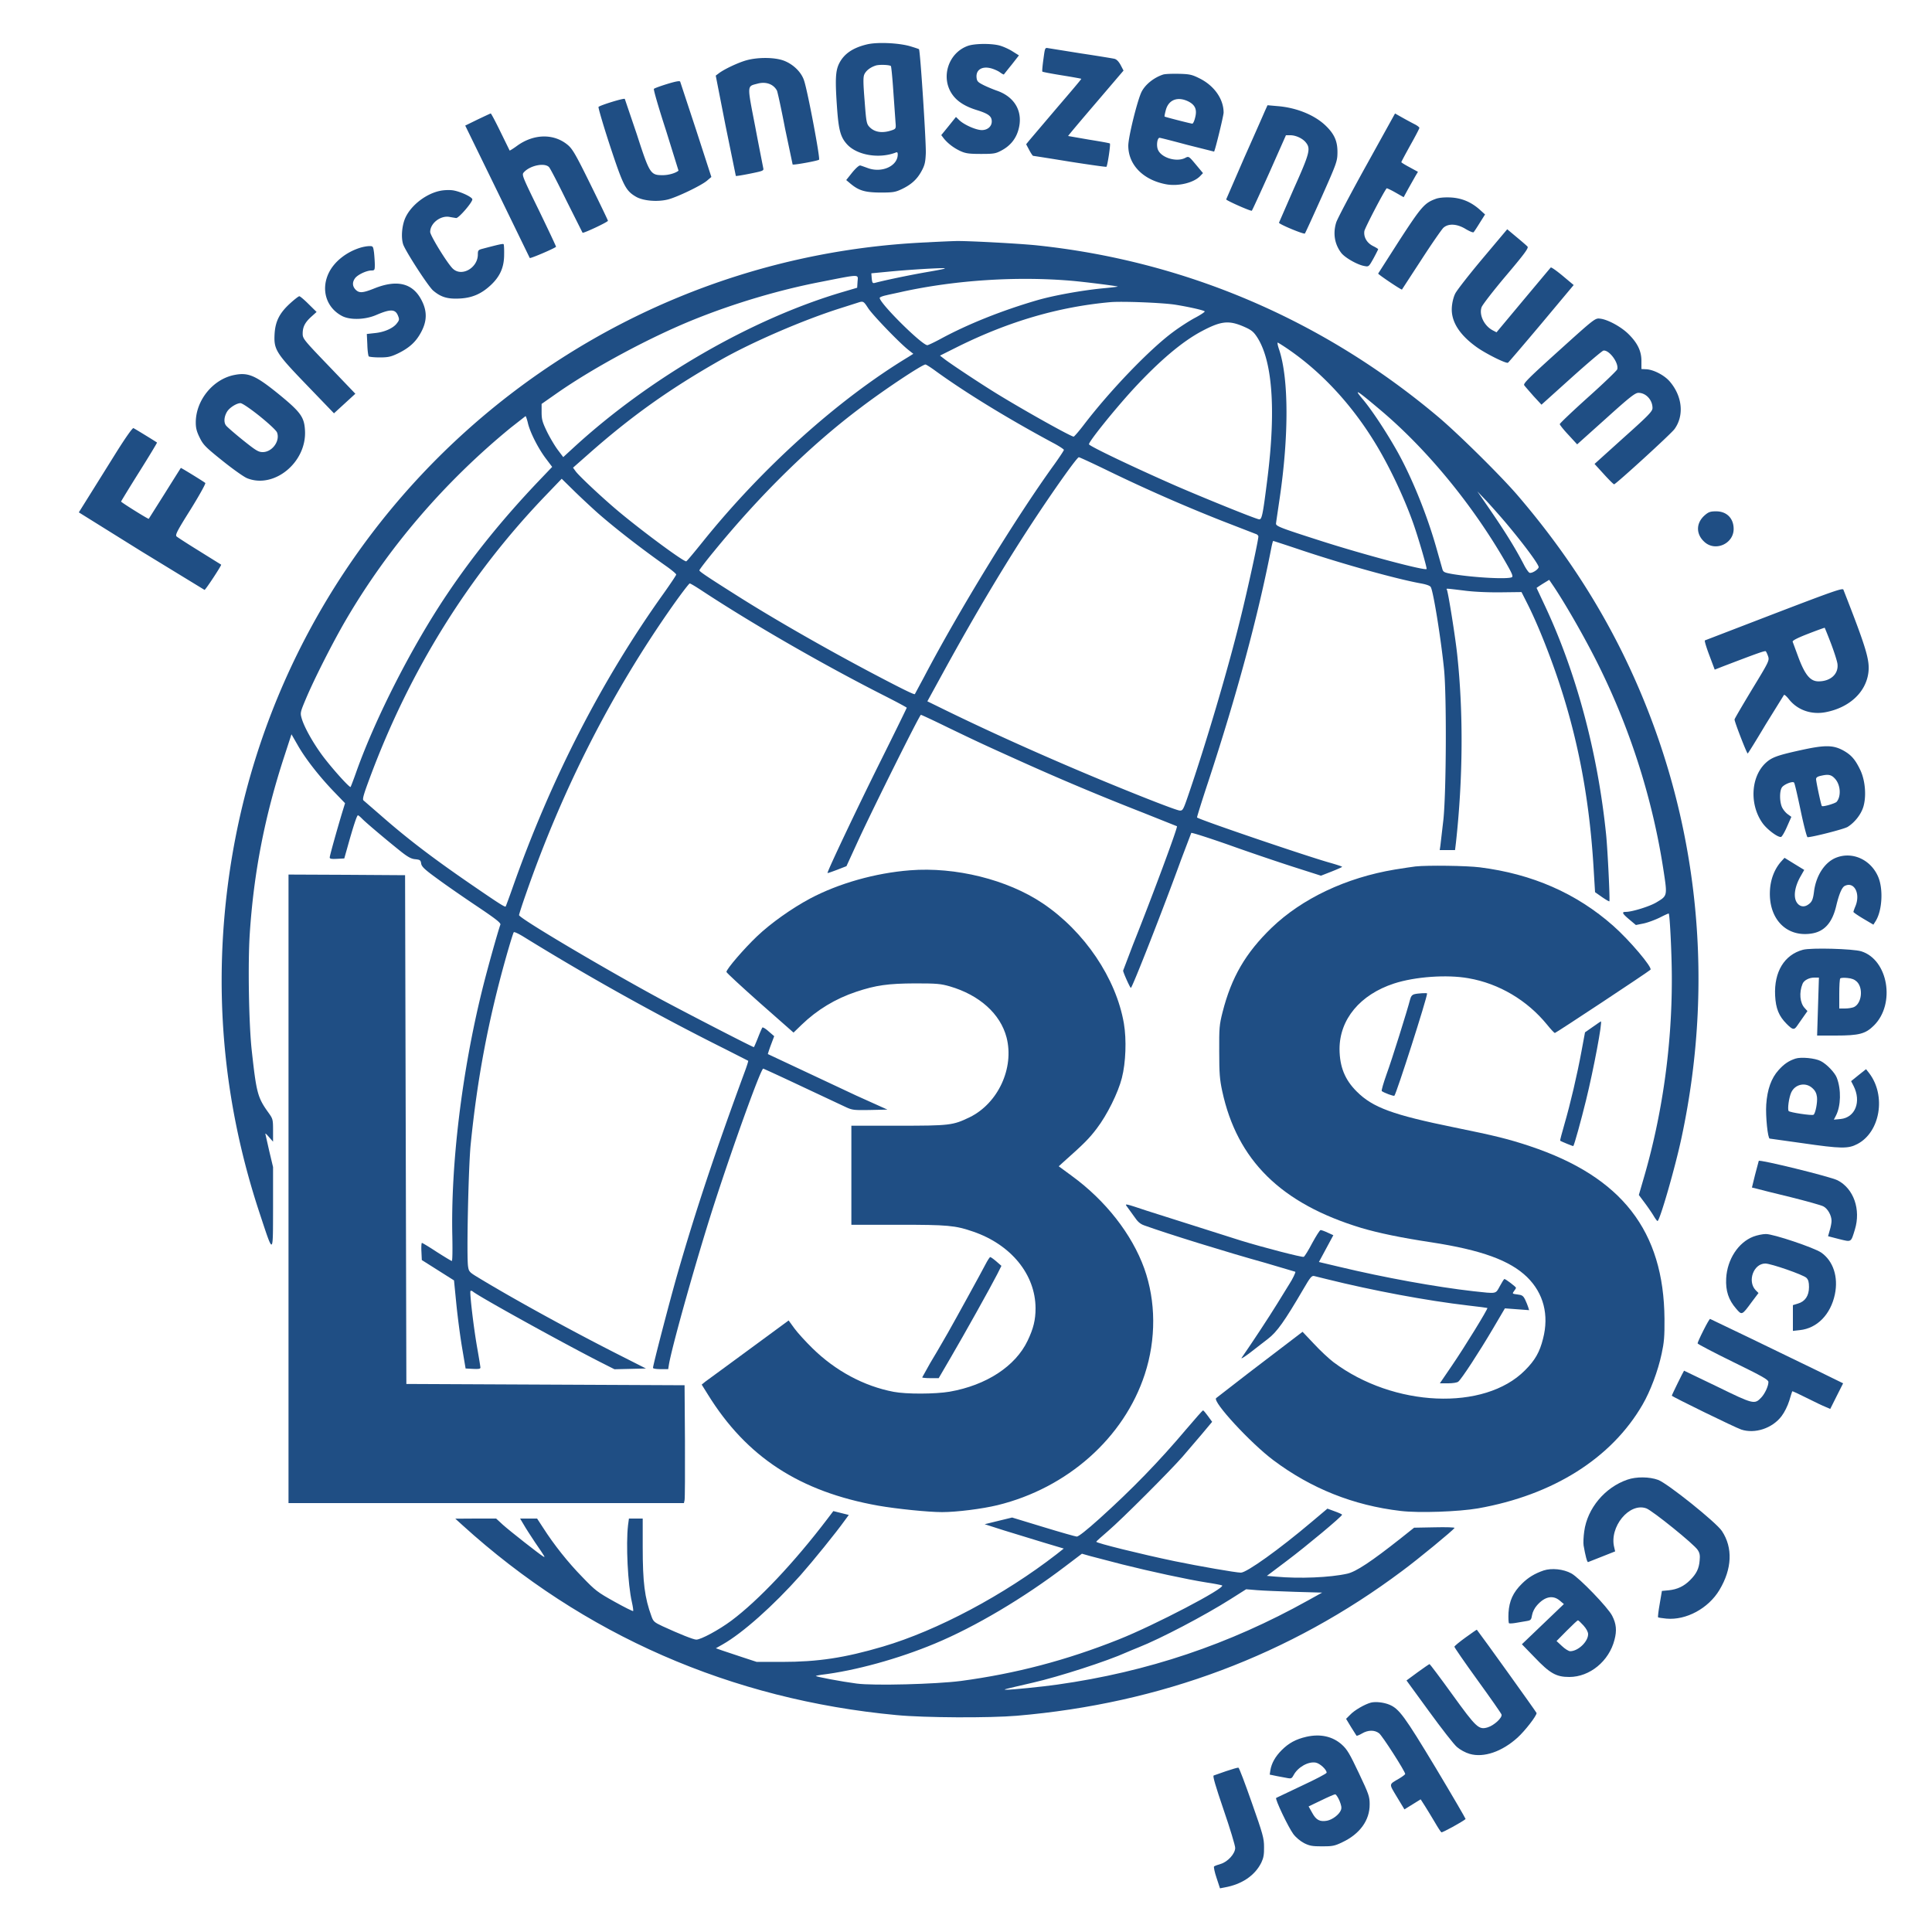 <svg xmlns="http://www.w3.org/2000/svg" width="2000" height="2000" viewBox="0 0 1500 1500" fill="#1F4E84"><path d="M673.4 34.4c-11.1 2.6-18.1 7.3-21.9 14.9-2.9 5.9-3.2 12.7-1.5 36.1 1.2 15.8 2.7 21.2 7.6 26.6 7.7 8.5 24.8 11.4 37.7 6.5 1.3-.6 1.7-.2 1.7 1.4 0 9.1-12.5 14.7-23.5 10.5-2.2-.8-4.7-1.7-5.5-1.9-.9-.3-3.4 1.9-6.3 5.4l-4.7 5.9 3.2 2.7c6.6 5.5 11.3 6.9 23.3 7 9.8 0 11.6-.3 16.5-2.6 7.4-3.5 12-7.6 15.5-14.1 2.4-4.4 3-6.7 3.3-13.8.3-8.1-4.3-79.8-5.3-80.8-.2-.2-3.5-1.3-7.2-2.4-9-2.5-25-3.2-32.9-1.4zm18.3 16.9c.3.4 1.2 9.3 1.9 19.9l1.7 24c.4 4.3.2 4.8-2.2 5.7-7.6 2.8-14 2-18.1-2.4-2.2-2.3-2.5-4-3.7-20.1-1.1-13.6-1.2-18.3-.3-20.5 1.3-3 4.6-5.6 8.9-7 2.7-.9 10.8-.6 11.8.4zm59.8-15.7C736 41.1 730 60.7 739.7 73.8c3.9 5.3 10 9 18.8 11.7 8.9 2.8 11.5 4.7 11.5 8.8 0 3.9-3.3 6.7-7.7 6.7-4.5 0-13.7-4.1-17.4-7.6l-2.7-2.6-5.7 7.1-5.7 7 1.9 2.5c3.1 3.9 7.8 7.5 13 9.9 4 1.8 6.5 2.2 15.8 2.2 10 0 11.5-.2 16.1-2.7 6.6-3.5 11-8.8 13-15.7 4.1-13.9-2.4-25.9-16.9-30.8-2.8-1-7.4-2.9-10.2-4.3-4.3-2.2-5-2.9-5.3-5.8-.6-5.9 4.1-9 11.1-7.2 2.3.6 5.5 2 7 3.1 1.6 1.2 3 1.9 3.1 1.7.1-.1 2.8-3.6 6-7.5l5.7-7.3-4.8-3c-2.6-1.7-7-3.7-9.7-4.5-6.2-1.9-19.8-1.8-25.1.1zM810.1 46c-.7 5-1.1 9.4-.8 9.6.3.3 7.1 1.6 15.2 2.9s14.8 2.5 15 2.7-8.3 10.2-18.7 22.3l-21.5 25.3-2.6 3.2 2.4 4.5c1.3 2.5 2.7 4.5 3 4.5s13.1 2 28.4 4.5c15.3 2.4 28.1 4.2 28.5 4 .8-.5 3.4-17.4 2.7-18.1-.2-.3-7.6-1.6-16.3-3l-16.1-2.8c-.2-.1 9.5-11.6 21.4-25.5l21.6-25.3-2.3-4.4c-1.6-2.9-3.3-4.5-5-4.8-1.4-.3-12.8-2.2-25.5-4.1l-25.6-4.1c-2.6-.5-2.6-.4-3.8 8.6zm-230.9.9c-6.5 1.9-16.9 6.8-21.1 10l-2.4 1.8 7.6 38.8 8 39.1c.2.2 5.2-.6 11.1-1.8 9.9-2 10.7-2.3 10.2-4.2-.2-1.2-3.1-15.5-6.2-32-6.5-33.6-6.6-31.4 1.9-33.7 6.4-1.7 12.2.4 14.9 5.4.5 1 3.4 14.2 6.3 29.4l5.9 28c.6.6 19-2.7 20.5-3.7 1.1-.6-8.8-53.1-11.6-61.4-2.1-6.6-8.4-12.7-15.7-15.5-7.2-2.7-20.3-2.8-29.4-.2zm323.8 11c-7 2.3-13.6 7.5-16.6 13.2-3.2 6.2-10.4 35.2-10.4 42 0 14.9 11.6 26.7 29.5 30 9.5 1.7 21.4-1.2 26.4-6.5l2.1-2.2-5.5-6.6c-5.5-6.6-5.6-6.6-8.3-5.2-6.5 3.4-18.1.1-21-6-1.6-3.1-.8-9.6 1.1-9.6.7 0 10.4 2.5 21.6 5.5l20.7 5.2c.8-.8 7.4-27.9 7.4-30.3 0-10.6-7.4-21-18.8-26.6-5.8-2.9-7.6-3.3-16.1-3.5-5.3-.1-10.7.1-12.1.6zm19.9 21c5.1 2.7 6.6 6.3 5 12.4-.6 2.6-1.6 4.7-2.2 4.7-1.1 0-21-5.1-21.5-5.5-.2-.1.2-2.3.9-4.9 2.1-8.2 9.3-11 17.8-6.7zM518 65.2c-5.2 1.6-9.9 3.3-10.3 3.8-.5.4 3.7 14.8 9.3 32l9.8 31.5c-2.2 1.9-7.7 3.5-12.2 3.5-9.6 0-10.2-.9-20.2-31.8l-9.3-27.4c-.7-.8-18.8 4.8-20.4 6.2-.4.3 3.5 13.7 8.7 29.6 10.4 31.5 12.3 35.4 20.3 40.1 5.4 3.2 16.2 4.2 24.4 2.3 6.7-1.5 26.2-10.8 30.8-14.7l3.4-2.9-11.8-36.4-12.4-37.6c-.4-.8-3.5-.2-10.1 1.8zm464.1 20.9c-1 2.4-8.2 18.7-16 36.2L952 154.8c.1.9 19 9.3 19.9 8.8.3-.2 6.4-13.5 13.6-29.5l12.9-29.1h3.4c4.3 0 9.7 2.5 12.2 5.8 3.7 4.7 2.8 8.3-9.5 35.7L993 172.9c0 1.2 19.3 9.2 20.1 8.4.4-.4 6.2-13.2 13-28.3 11.8-26.5 12.2-27.8 12.3-34.5.1-8.7-2.3-14.2-8.8-20.6-8.5-8.4-22.7-14.3-37.6-15.5l-7.9-.7-2 4.4zm-611.3 6.7-9.6 4.7 24.9 51 25.2 51.8c.2.7 19-7.3 20.4-8.7.2-.1-5.8-12.8-13.2-28.1-13.2-27-13.5-27.8-11.8-29.7 4.8-5.4 16.3-7.7 19.6-4 .9.9 7 12.7 13.5 26l12.5 24.9c.7.6 19.7-8.3 19.7-9.3 0-.4-6-12.9-13.4-27.9-11.3-23-14-27.7-17.6-30.8-10.7-9.1-26.3-9-39.4.4-3.1 2.3-5.8 3.9-5.9 3.8l-7.2-14.7c-3.8-7.8-7.2-14.2-7.5-14.1-.3 0-4.9 2.2-10.2 4.7zm690.1 35.4c-12.2 22-22.8 42.1-23.5 44.6-2.6 8.5-1.2 16.8 3.9 23.5 2.8 3.7 12.4 9.2 17.8 10.2 3.6.7 3.6.7 7.3-5.9 2-3.7 3.6-6.9 3.6-7.1 0-.3-1.8-1.4-4-2.5-4.8-2.4-7.4-7-6.7-11.6.4-2.4 14.9-30.3 17.3-33.2.1-.2 3.2 1.2 6.7 3.2l6.5 3.7 3.7-6.8 5.6-9.9 1.8-3-6.4-3.5c-3.6-1.9-6.5-3.7-6.5-4 0-.4 3.2-6.3 7-13.2 3.9-6.9 7-12.9 7-13.4s-1.5-1.7-3.2-2.6c-1.8-.9-6.1-3.2-9.5-5.1l-6.2-3.5-22.2 40.1zM342 148.1c-10.9 2.1-22.4 10.9-27 20.4-2.9 5.9-3.8 15.6-2 21.2 1.8 5.3 19.5 32.7 23.3 35.9 6 5.1 11.1 6.6 20.1 6.2 9.9-.4 17.2-3.5 24.6-10.4 7.2-6.7 10.4-13.9 10.4-23.6.1-4.2-.1-7.9-.4-8.2-.5-.5-3.3.1-16.2 3.5-3.5.9-3.8 1.3-3.8 4.5 0 10.3-12.4 17.5-19.3 11.1-4.1-3.7-17.7-25.8-17.7-28.6 0-6.7 7.9-12.9 14.9-11.7 2 .4 4.3.7 5.2.9 2 .3 13.3-12.9 12.6-14.7-.8-2.1-10.6-6.4-15.7-6.9-2.5-.3-6.5-.1-9 .4zm772.7 6.3c-8.7 3.2-11.1 5.9-28.2 32.2l-16.5 25.8c0 .7 18.1 12.9 18.5 12.4.1-.2 6.8-10.5 14.9-22.9 8-12.4 15.8-23.6 17.2-25 3.9-3.6 10.7-3.2 17.5 1 2.9 1.7 5.5 2.8 6 2.4.4-.4 2.6-3.7 4.8-7.3l4.1-6.5-4.2-3.8c-6.8-6-14.1-9-22.8-9.4-4.8-.2-8.9.2-11.3 1.1zm36.4 46.3c-10.5 12.5-20.1 24.8-21.3 27.3-1.3 2.6-2.4 7.1-2.6 10.7-.7 10.8 5.8 21.2 19.4 30.9 7 5 22.8 12.9 24.2 12 .5-.3 12.2-14 26-30.4l25-29.9-8.6-7.2c-4.7-3.9-8.8-6.8-9.2-6.4s-10 11.9-21.4 25.5l-20.7 24.8-2.9-1.5c-6.7-3.5-10.8-12-8.7-18 .7-1.9 9.2-12.9 19-24.5 13.9-16.4 17.6-21.4 16.7-22.5-.6-.7-4.4-4-8.5-7.4l-7.3-6.1-19.1 22.7zM721 188.1c-274.2 11.6-502 216.2-542.5 487.4-13.4 90.2-5.8 179.1 23 266.2 11 33.2 10.4 33.5 10.5-3.9v-31.7l-3-12.6-3-13.3c.1-.4 1.4.9 3 2.8l3 3.4v-8.8c0-8.4-.2-9-3.4-13.5-8.6-11.9-9.5-15.4-13.1-48.1-2.3-20.3-3.1-67.6-1.6-90.8 3.1-47.6 11.6-91.4 26.8-137.9l5.6-17.2 5 8.7c5.8 10.2 16.7 24.2 28.4 36.3l8.2 8.5-2 6.5c-3.8 12.5-9.9 34.2-9.9 35.6 0 1.1 1.3 1.3 5.6 1.1l5.7-.3 2.4-8.5c4.6-16.5 7.4-25 8.2-25 .4 0 1.8 1.2 3.2 2.6 2.6 2.8 20.3 17.7 30.9 26.1 4.9 3.8 7.5 5.2 10.5 5.4 3.6.4 4.1.7 4.5 3.4.4 2.4 2.7 4.6 12.5 11.7 6.6 4.9 20.5 14.5 30.8 21.4 14.6 9.8 18.7 13 18.2 14.3-1.7 4.5-10.2 34.7-14.1 50.6-15.8 63.8-24.5 135.8-23.2 191.7.2 10.4.1 18.8-.4 18.8s-5.7-3.2-11.7-7c-5.9-3.9-11.1-7-11.5-7s-.6 3-.4 6.7l.3 6.6 12.5 7.9 12.5 7.9 1.8 18.2c1 10 3 25.4 4.5 34.2l2.7 16 5.8.3c4.2.2 5.7 0 5.7-1 0-.7-1.1-7.4-2.4-14.8-2.9-16.3-6.1-43.8-5.3-44.7.4-.3 1.2-.1 1.9.5 5.1 4.2 73.6 42 100.8 55.7l9.1 4.6 12.2-.3 12.2-.3-22.5-11.4c-35.9-18.2-80.4-42.6-107.7-59.2-6.8-4.1-7.3-4.6-7.9-8.7-1.2-7.9.3-76.8 2-94.2 5.1-51.3 13.7-97 27.7-146.5 2.8-9.9 5.4-18.3 5.8-18.7.4-.5 4.1 1.3 8.1 3.8 49.9 30.8 103.7 60.8 156 86.9l17.9 9.1c.2.2-1.1 4.3-2.9 9.1-22.5 61.1-38 107.6-52 156.3-5.9 20.6-19 70.8-19 73 0 .6 2.5 1 5.9 1h5.9l.6-3.8c2.8-15.7 21.9-83.4 35.1-124.3 15.4-47.6 36.4-105.6 38.1-105.2.5.1 14 6.3 29.9 13.8l34.3 16.1c5 2.3 6.3 2.4 18.8 2.2l13.4-.3-24.2-10.9-68.6-32.2c-.1-.1.9-3.2 2.3-7l2.6-6.9-4.3-3.7c-2.3-2.1-4.5-3.4-4.9-3-.3.4-1.9 4-3.4 7.9-1.6 4-3 7.3-3.2 7.3-1 0-48.7-24.6-70.8-36.4-43.9-23.7-111.5-63.7-111.5-66.1 0-.6 2.4-8.1 5.4-16.6 28.4-81.6 66.6-156.4 113.9-223.6 6.7-9.5 12.7-17.3 13.2-17.3.6 0 4.6 2.4 9 5.3 40.4 26.6 96.1 58.6 143.8 82.7 8.6 4.4 15.7 8.2 15.7 8.5s-9.2 19.1-20.5 41.8c-19.1 38.4-41.5 85.8-41 86.5.2.2 3.5-1 7.5-2.5l7.2-2.8 9.4-20.5c11.7-25.3 47.4-97 48.4-97 .4 0 9.9 4.4 21.1 9.9 24.1 11.6 27.1 13 58.4 27.1 29.6 13.3 59 25.7 93 39l26.3 10.5c.8.7-19.1 54.3-34.2 92.1l-7.6 20c0 1.4 5.4 13.4 6 13.4 1.1 0 25.8-63.1 39-99.5l7.9-20.8c.4-.4 13.5 3.8 29.2 9.3 15.6 5.6 38.1 13.2 49.9 17l21.6 6.9 8.2-3.2c4.5-1.8 8.2-3.4 8.2-3.7s-4.6-1.8-10.3-3.4c-19.5-5.6-100.6-33.2-102.3-34.9-.2-.2 3.7-12.7 8.7-27.8 22.2-67.6 38.5-127.9 48.9-181.2.6-3.1 1.3-5.7 1.5-5.7.3 0 10.7 3.4 23.2 7.6 32.8 10.9 73.2 22.1 91.6 25.4 4.3.8 7.1 1.8 7.6 2.9 2.1 4 8 41.1 10.3 64.1 2 21.1 1.7 93.7-.5 116l-2.4 20.7-.5 3.3h11.9l.7-5.8c5.5-50.2 5.8-100.8 1-145.7-1.4-13.5-7.1-49.2-8.1-50.8-.6-.9-.8-.9 13.2.8 7.2 1 18.6 1.5 28.4 1.4l16.4-.2 4.5 8.9c5.7 11.3 12 26.2 18.3 43.2 19 51.2 29.5 102.4 33.1 161.1l1.2 19.8 5.4 3.8c2.9 2 5.5 3.5 5.7 3.3.6-.6-1.3-39.7-2.5-51.7-6.5-63.9-23.3-126.6-48.1-179l-5.9-12.6c0-.1 2.2-1.6 4.9-3.3l4.9-3 3.8 5.6c9.7 14.6 24.6 40.7 34.3 60.3 25.1 50.4 42.4 105.2 50.7 160 3 19.7 3 19.4-5.7 24.6-5.2 3.1-18.8 7.3-23.6 7.3-3.4 0-2.9 1.2 2.8 6l5 4.2 6-1.2c3.3-.7 8.9-2.8 12.6-4.6 3.7-1.9 6.8-3.3 6.9-3.1.9.9 2.5 34.4 2.4 51.8 0 52-7.6 105.1-21.8 153.6l-3.8 13.1 4.4 5.9c2.4 3.2 5.5 7.7 6.9 10 1.4 2.4 2.8 4.3 3.2 4.3 1.7 0 13.6-41.1 18.6-64.5 27.6-128.8 11.7-259.5-45.5-376-21.5-43.6-48.1-83.6-81.4-122.5-12.8-15-45.8-47.6-61.6-61-89.6-75.6-196.8-121.4-312.2-133.5-13.6-1.4-56.3-3.7-63.3-3.3-1.6 0-10.9.4-20.5.9zm0 22.9c-14 2.4-33.7 6.5-41.6 8.6-1.9.5-2.2.1-2.6-3.4l-.3-4L689 211c13.3-1.3 33.9-2.7 43-2.8 3.9 0 .6.8-11 2.8zm-55.2 7.7-.3 4.7-11.2 3.3C583.7 247.5 505 292.9 445.9 347l-8.6 7.9-4.3-5.7c-2.3-3.1-6.1-9.5-8.4-14.2-3.5-7.3-4.1-9.4-4.1-15v-6.4l12-8.4c28.8-20.1 72.7-43.6 106.5-57.2 31-12.5 65.6-22.8 97.5-29 32.1-6.3 29.7-6.3 29.3-.3zM832 218c11.4 1 36.2 4.2 35.8 4.5-.2.2-5.6.8-12 1.4-16.1 1.6-37.3 5.4-50.2 9.1-27.5 8-53.9 18.5-75.3 30.1-5 2.7-9.7 4.9-10.3 4.9-4.2 0-37-32.5-37-36.7 0-.6 2.4-1.5 5.3-2.1 2.8-.7 8.4-1.8 12.2-2.7 41.7-9.1 89.2-12.1 131.5-8.5zm-158 21.2c3.4 5.3 24.2 26.9 31.3 32.5l3.8 3-3.8 2.4c-54.4 32.9-113.2 85.7-159.6 143.4-6.6 8.2-12.4 15.2-12.9 15.3-1.6.7-32.9-22.4-51.8-38.1-12.4-10.3-31.4-28.1-34-31.7l-2.1-2.9 11.8-10.4c33-29.2 62.8-50.5 102.4-73 24.7-14.1 64.6-31.3 93.4-40.4L666 235c4.2-1.4 4.5-1.2 8 4.2zm238-2.7c10.1 1.6 21.6 4.1 23.3 5.2.5.3-2.7 2.5-7.2 4.9-4.4 2.3-12.3 7.4-17.5 11.3-18.1 13.4-48.7 45.2-69.1 71.9-3.8 5-7.4 9.1-7.9 9.2-2.1 0-37.4-19.7-59.6-33.3-13.3-8.2-33.5-21.6-39.9-26.3l-4.3-3.3 14-7c39.8-19.7 78.4-30.9 118.2-34.5 9.1-.8 39.8.4 50 1.9zm53 16.8c6.3 2.7 8 4 10.7 8 12.2 18.2 15.1 56.3 8.3 110.4-3.6 28.7-4.3 31.8-6.5 31.5-3.2-.5-43.1-16.7-65-26.2-32.1-14.1-65.9-30.2-67-32-.8-1.4 19.3-26.4 34.1-42.6 20.5-22.2 38.2-37.2 53.5-45.3 14.7-7.8 20.7-8.5 31.9-3.8zm35.1 17.8c25.4 17.4 48.4 41.9 66.6 71.3 11.1 17.8 23 42.7 30.4 63.5 4.1 11.5 11 35.3 10.5 35.9-1.5 1.4-49.5-11.4-81.6-21.7-32.5-10.4-35.5-11.6-35.3-13.7.1-1.1 1.4-9.7 2.8-19.3 7.2-48.8 7.1-92.8-.3-115.4-1.1-3.1-1.6-5.7-1.2-5.7.3 0 4 2.3 8.1 5.1zm-273.6 17c22.9 16.6 55.8 36.8 90.8 55.6 4.8 2.5 8.7 5.1 8.7 5.6s-3.3 5.5-7.3 11.1c-29.8 41.1-74.4 114-101.2 165.1l-7.2 13.4c-.5.6-9.7-3.9-33.8-16.6-37.2-19.7-76.1-42-104.5-60-23.9-15.1-29-18.6-29-19.5 0-.5 5-7.1 11.2-14.6 36.2-44.3 75.2-82.6 114-111.7 19.2-14.6 47.7-33.4 50.3-33.5.6 0 4.2 2.3 8 5.1zm346.5 31.3c35.5 30.2 70.4 72.7 95.9 117 4.9 8.5 6 11 5 11.7-2.9 1.8-29.2.4-46.2-2.4-6.2-1.1-7.1-1.5-7.8-3.7l-4.4-15.5c-7.3-26.2-19.4-56.1-31.1-76.8-8.5-15-19.4-31.5-26.5-39.9-7.5-8.9-4.4-6.9 15.1 9.6zm-663.2 8.8c1.6 7.3 8.1 20 14 27.8l4.9 6.5-10.5 11c-27.6 29-51 57.9-71.2 88-26.9 40-55 94.9-70.1 137-2.3 6.6-4.5 12.2-4.7 12.5-.7.8-14-13.9-21.6-24-7.6-10.2-14.7-22.9-16.5-29.7-1.1-3.9-.8-4.8 3.5-15 6.6-15.6 20.8-43.6 30.9-60.9 32.7-56 76.5-107.1 128-149.3l11.5-9c.3-.1 1.1 2.3 1.8 5.1zm451.3 37.7a1275.12 1275.12 0 0 0 87.4 38.4l26.3 10.2c1.2.3 2.2 1.3 2.2 2 0 3-8.3 41.1-14 64-9.6 39.2-26.9 97.6-40.8 138-3.5 10.2-4 11-6.3 10.8-2.8-.1-40.3-14.9-73.9-29.1-38.2-16.1-78.5-34.3-112.8-51.2l-9.2-4.5 12.6-23c25.9-47.2 49.4-86.4 72.7-121.5 15.7-23.6 31-45 32.3-45 .6 0 11.2 4.9 23.5 10.9zM465 399.1c13.8 12 33.8 27.5 53.3 41.2 3.7 2.7 6.7 5.2 6.7 5.8 0 .5-4.4 7.1-9.8 14.7-48 67.1-87.6 144.2-117.3 228.6-2.7 7.7-5.1 14.1-5.3 14.4-.7.6-5.5-2.5-27.5-17.6-30.1-20.7-49.4-35.5-70-53.6l-12.8-11.1c-1.1-.8-.2-4.1 4.6-17 31.2-84.2 77.3-158.1 137.3-220.4l11.9-12.4 10.7 10.5c5.9 5.7 14.1 13.3 18.2 16.9zm705.2 8.1c14.3 17.1 25 31.8 24.4 33.3-.8 2.1-5.4 4.8-7.1 4.2-.8-.4-2.8-3.2-4.4-6.4-7.1-13.6-14.6-25.6-27.8-44.8l-8.3-12 6.9 7.2c3.7 4 11.1 12.3 16.3 18.5zM279.5 192.4c-10.8 3.4-20 10.8-24.2 19.4-6.3 12.9-2.1 27 10.2 33.5 6.2 3.3 17.9 3 26.5-.7 11.2-4.8 14.9-4.7 17 .5 1.1 2.7 1.1 3.4-.7 5.7-2.7 3.9-9.8 7.1-17.2 7.8l-6.3.7.4 8.3c.1 4.5.7 8.6 1.1 9.1.5.4 4.3.8 8.5.8 6.6 0 8.7-.5 14.2-3.1 8.8-4.3 14-9 18-16.6 4.5-8.4 4.7-15.9.6-24.1-6.7-13.7-18.9-17-36.9-9.8-9.2 3.7-11.9 3.8-14.7.9-2.4-2.6-2.6-5.6-.4-8.7 2-2.8 8.8-6 12.7-6.1 2.5 0 2.7-.3 2.7-4.3 0-2.3-.3-6.6-.6-9.5-.7-5-.8-5.2-3.8-5.1-1.7 0-4.9.6-7.1 1.3zm-54.1 43c-8.3 7.5-11.6 14-12.2 23.7-.7 12.4.9 14.9 25.4 40.3l20.7 21.5 8.3-7.6 8.3-7.6-20.4-21.3C235.7 263.8 235 262.9 235 259c0-5.2 1.8-8.7 6.8-13.2l4-3.6-6.2-6.1c-3.4-3.4-6.6-6.1-7.2-6.1s-3.7 2.4-7 5.4zm985 36.8c-23.5 21.2-27.9 25.6-27 26.9.6.9 3.9 4.6 7.2 8.4l6.2 6.7 23.1-20.8c12.8-11.5 24-21 25-21.2 4.5-.7 12.2 9.8 10.7 14.6-.4 1-10.5 10.8-22.6 21.6-12.1 10.9-22 20.3-22 20.9.1.7 3.1 4.5 6.8 8.4l6.7 7.3 22.3-20c18.5-16.7 22.7-20 25.3-20 5.8 0 10.9 5.5 10.9 11.8 0 2.5-2.9 5.6-22.5 23.1l-22.5 20.3 7.2 7.9c3.9 4.3 7.5 7.9 8 7.9 1.3 0 44.2-39.1 46.9-42.9 7.6-10.5 6.1-25.5-3.7-36.9-4.1-4.8-12.3-9.1-18-9.5l-4-.2v-6c.1-7.8-3-14.2-10.1-21.2-5.7-5.6-15.9-11.2-21.9-11.9-3.9-.5-4.1-.4-32 24.8zM182.1 291.1c-16.7 3.2-30.1 19.7-30.1 36.9 0 4.3.7 7.1 3.1 11.9 2.7 5.5 4.6 7.4 17.7 17.9 8.1 6.5 16.7 12.6 19.1 13.5 20.9 8.4 46.2-12.3 44.9-36.9-.5-10.5-3.3-14.4-20.3-28.3-18-14.6-23.7-17.1-34.4-15zm19.4 31.9c7.4 6 13 11.2 13.6 12.8 2.5 6.6-3.8 15.2-11.1 15.2-3.4 0-5.3-1.2-15.2-9.1-6.2-5-12.1-10.1-13.1-11.3-2.2-2.4-1.8-7.3.8-11.3 2-3 7.3-6.3 10.2-6.3 1.3 0 7.4 4.1 14.8 10zM90.3 351.2l-20.6 33-8.5 13.6 48.3 30.1 49.3 30.1c.8 0 13.4-19.2 12.9-19.6-.1-.1-7.6-4.7-16.7-10.4-9.1-5.6-17.1-10.8-17.9-11.5-1.2-1.2.4-4.3 10.9-21 6.7-10.8 11.8-20 11.4-20.5-1.2-1.1-18.8-11.9-19-11.7-.1.1-5.7 9-12.4 19.7l-12.5 19.8c-.4.4-21.5-12.8-21.5-13.4 0-.2 6.3-10.6 14.1-23s14-22.7 13.8-22.8c-1-.8-17.3-10.8-18.3-11.2-.7-.3-6.1 7.3-13.3 18.8zm1233.2 48.9c-6.9 6.1-6.9 14.8.1 20.9 8.5 7.4 22.4 1 22.4-10.3 0-8.3-5.4-13.7-13.6-13.7-4.5 0-5.9.5-8.9 3.1zm54 76.4-53.8 20.7c-.5.2 1.1 5.4 3.4 11.5l4.2 11.2 6.1-2.4c27.5-10.5 33-12.5 33.6-11.8.4.5 1.2 2.2 1.8 4 1 3.1.5 4.2-12.5 25.5-7.4 12.3-13.6 22.8-13.6 23.4-.1 1.7 9.5 26.4 10.2 26.4.3 0 6.6-10.2 14-22.6l14.2-22.9c.4-.3 2.2 1.3 3.9 3.5 6.5 8.2 17.1 12 28.1 10 18.4-3.4 31.5-15.3 33.5-30.7 1.2-9.7-1.5-18.8-19.4-64.5-.6-1.4-8.3 1.3-53.7 18.7zm44 22.9c2.5 6.6 4.8 13.7 5.1 16 1 7.8-5.3 13.6-14.7 13.6-6.3 0-10.4-4.8-15.6-18.6l-4.5-12.2c-.2-.9 3.9-3 12.2-6.2 6.9-2.7 12.6-4.7 12.7-4.6s2.3 5.5 4.8 12zm-23.3 83c-18.7 4.1-22.9 5.7-27.7 10.3-11.3 11-12.2 32.4-1.9 46.6 3.6 4.9 11.8 11 14.2 10.5.7-.2 2.8-3.7 4.6-7.9l3.4-7.7-3-2.2c-1.6-1.2-3.6-3.7-4.4-5.6-1.8-4.4-1.8-12.4.1-15.1 1.7-2.4 8.3-5 9.4-3.7.5.5 2.7 10.2 5.1 21.6 2.4 11.5 4.8 20.8 5.4 20.8 4.1-.1 28.4-6.3 31.1-8 5.3-3.3 10.1-9.3 12-15 2.7-8.1 1.8-20.7-2.1-29-4-8.4-7.1-11.9-13.4-15.4-7.8-4.2-14.2-4.3-32.8-.2zm26.5 22.2c4.3 4.7 4.9 13.5 1.3 17.9-1.1 1.3-10.7 4.1-11.5 3.3-.6-.5-4.5-18.9-4.5-20.9 0-1.3 1.2-2.1 4.3-2.7 5.3-1.2 7.6-.7 10.4 2.4zm1.4 61.1c-9.1 3.3-16.1 13.8-17.7 26.5-.8 6.4-1.7 8.3-4.8 10.3-3.6 2.4-7.5 1-9.3-3.2-1.8-4.5-.5-11.6 3.6-18.8l2.9-5.1-7.7-4.7-7.6-4.7-2.9 3.2c-4.9 5.7-7.9 13.4-8.4 21.9-1.3 22.1 12.6 36.7 32.2 33.7 10-1.5 16.1-8.3 19.2-21.3 2.2-9.3 4.4-14.4 6.5-15.6 7.4-3.9 12.6 5.8 8.4 15.8-.8 1.9-1.5 3.9-1.5 4.3s3.5 2.8 7.7 5.3l7.8 4.6 1.7-2.7c5.2-8.2 6.1-25.2 1.9-34.7-5.7-13-19.6-19.4-32-14.8z"/><path d="M1099 672.7c-1.9.2-9.1 1.3-16 2.4-37.9 6.3-72.1 22.5-95.8 45.3-20.2 19.6-31.1 38.3-38 65.4-2.5 9.9-2.7 12.2-2.6 30.7 0 16.9.4 21.6 2.3 30.5 11.6 53.9 45.7 87.5 108.1 106.4 13.3 3.9 30.3 7.5 54.1 11.1 39.1 6 61.3 14.1 74.6 27.1 12.7 12.5 17.1 29.3 12.3 47.8-2.6 10.4-6.2 16.7-14 24.5-31.5 31.8-102.1 28.7-148.8-6.4-3.4-2.6-10.2-8.9-15-14.1l-8.9-9.4-8.9 6.8-32.9 25.1-25.3 19.6c-3 2.7 26.5 34.7 44.3 48.1 29.3 22 62.2 35.2 99 39.5 14.2 1.7 44.9.6 60-2 58.3-10.3 103.7-38.9 127.8-80.6 6-10.3 12-26.2 14.8-39.5 1.9-8.7 2.3-13.4 2.2-27-.5-68.3-33.1-110.3-104.4-134.1-16.8-5.6-27-8.1-58.4-14.5-48.1-9.8-63.7-15.5-76.1-27.9-9.3-9.2-13.3-19.3-13.4-33 0-23.1 16-42.3 42.3-50.9 16.2-5.3 41.1-7.1 57.8-4.1 23.7 4.1 45.6 17.1 61 36 2.9 3.6 5.6 6.5 6.1 6.5.8 0 72.2-47.2 74.2-49.1 1.8-1.6-16.4-23.1-28.9-34.1-28.6-25.3-63-40.3-103.5-45.4-10.3-1.3-40.6-1.7-50-.7zm-392.5 3c-26.9 2.1-55.2 10.1-77.5 21.9-14.2 7.6-30.5 19.1-41.2 29.3-10 9.5-23.8 25.5-23.8 27.7 0 .6 11.7 11.4 26 24.1l26.1 23 6.2-6c12.1-11.7 26.3-20.3 42.5-25.7 15.3-5.1 24.7-6.4 45.7-6.5 16.9 0 19.9.3 26.9 2.3 23 6.7 39.3 21.3 44.1 39.7 6.1 23.7-6.6 51.1-28.6 61.9-13.1 6.3-15.2 6.6-55.6 6.6H661v76.9h36.4c38.6 0 44.1.5 58.1 5.3 29.5 10.1 48.4 33.3 48.5 59.5 0 9-1.6 15.7-6.2 25.3-9.5 19.8-32 34.5-60.5 39.5-11.1 1.9-33.7 2-43.5.1-23.1-4.4-45.2-16.3-63.1-33.9-5.2-5.1-11.5-12-13.9-15.3l-4.5-6.2-20.4 15-30.9 22.7-13.4 9.8-2.8 2.3 4.8 7.7c30 48.5 71.2 75.4 132.3 86.3 14.3 2.5 38.8 5 49.5 5 11.3 0 31.2-2.5 43.1-5.4 54.3-13.3 98.2-52.3 114.3-101.6 8.9-27.2 8.7-56.7-.4-82.2-9.6-26.6-30-52.7-56.2-71.8l-10.2-7.5 3.3-3c16.2-14.4 20.4-18.6 26.2-26.3 8.1-10.6 16.6-27.8 19.5-39.2 3.1-12 3.7-29.8 1.6-42.3-6-35.1-30.6-71.6-63.1-93.4-27.4-18.4-67.7-28.4-103-25.6zM224 923v244h307l.5-2.3c.3-1.2.4-21.8.3-45.7l-.3-43.5-108-.5-108-.5L315 877l-.5-197.5-45.2-.3-45.3-.2v244zm1175.8-185.6c-14.5 3.9-22.5 17.2-21.6 35.5.5 10.1 2.9 16 9 22.1 4.6 4.6 5.7 4.8 7.9 1.7.8-1.2 3-4.3 4.9-7l3.3-4.7-2.1-2.3c-3.8-4-4.5-12.1-1.7-18.9 1.1-2.7 5.1-4.8 9.1-4.8h3.6l-.7 22.5-.7 22.5h14.4c18.3 0 23.2-1.3 29.8-7.9 16.8-16.8 10.9-51-9.9-57.5-6.5-2-39-2.9-45.3-1.2zm41.9 24.8c5.1 5.1 3.7 16.9-2.3 19.7-1.4.6-4.5 1.1-6.9 1.1h-4.5v-11.3c0-6.3.3-11.7.8-12.1.4-.4 2.9-.6 5.5-.3 3.5.3 5.6 1.2 7.4 2.9z"/><path d="M1098.1 771.9c-1.8.5-2.7 1.7-3.3 4.1-2.1 8.2-14.1 46.7-18.3 58.1-2.4 6.8-4.1 12.6-3.7 13 1.6 1.3 9.3 4.2 9.8 3.6 1.6-1.6 25.4-75.9 25.4-79.4 0-.5-7.4-.1-9.9.6zm138.5 25.4-6 4.2-2.7 14.5c-3.4 18.5-8.7 41.1-13.3 56.9-2 6.9-3.5 12.6-3.3 12.7.6.6 10 4.4 10.2 4.2.8-.9 6-19.7 9.9-35.6 5.9-24 12.9-61.3 11.5-61.2-.2.1-3.1 2-6.3 4.3zm157.4 24.6c-5.2 1.7-8.9 4.2-13.1 8.9-5.7 6.3-8.8 15-9.6 26.8-.6 9 1.2 26.4 2.7 26.4.4 0 11.6 1.6 25 3.5 30.4 4.4 35.9 4.5 43.1.7 17.7-9.3 22.4-37.5 9.2-54.9l-2.5-3.2-5.8 4.6-5.8 4.7 1.9 3.7c6.2 12.2 1.3 24.6-10.1 25.7l-5.2.5 1.6-3.1c3.9-7.5 4.2-20.3.7-29.4-1.5-4-7.9-10.7-12.5-13-4.4-2.3-15.3-3.3-19.6-1.9zm13 22.8c2.3 2 3.3 4 3.7 7 .5 4.1-1.2 12.9-2.7 13.8-1.3.8-18.5-1.8-19.3-2.9-1-1.5.2-10.4 2-14.4 3-6.5 11.1-8.2 16.3-3.5zm-41.5 56.6c-.2.7-1.5 5.6-2.9 10.9l-2.4 9.8 3.7.9c2 .6 13.7 3.5 26.1 6.5 12.4 3.1 23.9 6.3 25.6 7.2 3.4 1.7 6.4 7 6.4 11.3 0 1.5-.6 4.8-1.4 7.3l-1.3 4.6 8.5 2.2c9.8 2.4 9.2 2.8 12.3-7.3 4.8-15.6-.9-31.9-13.4-38.3-5.3-2.8-60.8-16.4-61.2-15.1zM875 936.8l5.7 7.9c2.6 3.9 4.6 5.6 7.7 6.7 18.3 6.6 64.1 20.8 94 29.1l23.3 6.9c.4.4-2.3 6-4.7 9.6l-9.5 15.4c-7 11.3-18.6 28.9-27.5 41.8-.8 1.2 1.9-.5 6.2-3.7l14.2-11c7-5.3 13-13.8 27.5-38.6 5.4-9.3 6.5-10.6 8.4-10.2l9.7 2.4c35.8 8.9 77.4 16.7 110 20.5 8 .9 14.7 1.8 14.8 1.9.6.6-17.9 30.7-27.5 44.7l-9.4 13.8h6.4c3.5 0 7-.5 7.9-1.3 2.4-1.8 16.3-23.1 26.9-41.1l9.3-15.8 9.4.7 9.4.7-.7-2.3c-.4-1.3-1.5-4-2.4-5.9-1.5-3-2.4-3.6-6-4-4-.5-4.1-.6-2.7-2.5.9-1.1 1.6-2.3 1.6-2.7 0-.7-8-6.8-9-6.8-.3 0-1.9 2.5-3.5 5.5-3.5 6.3-2 6-20.5 4-29-3.3-69-10.5-104.8-19.1l-15.2-3.6 5.6-10.4 5.6-10.4-4.4-2c-2.3-1.1-4.8-2-5.5-2-.6 0-3.5 4.6-6.5 10.1-2.9 5.6-5.9 10.4-6.6 10.7-1.3.5-31.1-7.2-48.7-12.6l-72.8-23.1c-17.4-5.8-17.7-5.9-15.7-3.3zm486.3 23.3c-11.7 4.5-20.3 17.7-21.1 32.4-.5 9.7 1.8 16.7 7.7 23.5 4.5 5.3 4.5 5.3 12.2-5.2l5.2-6.9-2.3-2.3c-6.5-7-1.5-20.6 7.6-20.6 4.4 0 29.4 8.7 31.9 11.1 1.5 1.5 2 3.3 2 7.2 0 6.7-3 11.2-8.6 12.8l-3.9 1.2v20l5.4-.6c13.4-1.4 23.9-12.1 27.2-27.8 2.8-13.5-1.3-25.9-10.6-32.4-5.5-3.8-37.3-14.5-43-14.4-2.5 0-6.8.9-9.7 2zm-596.2 21.6c-2.7 5.3-23.7 43.5-29 52.8l-4.9 8.5c-1.4 2.5-5.4 9.3-8.9 15.1l-6.3 11.3c0 .3 2.9.6 6.4.6h6.4l9.5-16.3c10.3-17.6 30.8-54.3 36-64.5l3.2-6.4-3.9-3.4c-2.2-1.9-4.3-3.4-4.8-3.4-.4 0-2.1 2.6-3.7 5.7zm557.4 51.3c-2.5 4.9-4.5 9.4-4.5 10 0 .5 12.4 7 27.5 14.4 23.1 11.3 27.5 13.8 27.5 15.6 0 3.2-2.8 9.2-5.7 12.2-5.1 5.3-6 5.1-34-8.6l-25.8-12.4c-.6.7-9.5 18.8-9.5 19.4 0 .7 49.1 24.7 53.9 26.3 10.6 3.5 24.1-.9 31.3-10.4 2.3-3 4.7-7.9 6-12 1.1-3.9 2.2-7.1 2.3-7.3.2-.2 5.2 2.1 11.1 5.1 6 3 12.6 6.2 14.7 7l3.7 1.6 5-10 5-9.9-20.2-9.9-51.4-24.9-31.7-15.2c-.4 0-2.7 4-5.2 9zm-401.1 76.2c-21.4 25.4-42.6 47.2-67.9 70-9.8 8.8-16.1 13.8-17.5 13.8-.8 0-12.5-3.3-25.9-7.4l-24.3-7.4-10.7 2.6-10.6 2.6 15 4.8 30.7 9.4 15.7 4.7-5.7 4.5c-40.6 31.5-92.6 59.2-134.7 71.6-29.8 8.8-50.6 11.9-78.5 11.9h-19.5l-11-3.6-15.9-5.3-4.8-1.7 5.3-3c15.5-8.8 39.3-30 60.4-53.7 9.9-11.2 27.7-33.2 34.2-42.3l3.3-4.5-6-1.5-6-1.5-4.7 6.2c-25.8 33.9-53.5 63.2-74.5 78.9-9.7 7.2-23.6 14.7-27.2 14.7-2.2 0-13.4-4.5-26.2-10.4-6.4-3-7.2-3.7-8.6-7.7-5.3-14.5-6.8-26.2-6.8-53.7V1179h-10.7l-.7 5.2c-1.7 14.8-.2 45.8 3 59.7.8 3.5 1.2 6.6 1 6.9-.3.3-6.9-3-14.6-7.3-13.1-7.3-14.8-8.6-24.8-19-11.1-11.3-22.2-25.3-30.5-38.3l-4.7-7.2h-13.2l2.8 4.7c1.5 2.7 5.5 8.8 8.8 13.8 8.3 12.1 8.1 11.9 6.3 10.9-2.9-1.7-26.1-19.9-31.3-24.6l-5.2-4.8h-15.8l-15.9.1 5.5 5c93.9 85.3 208.7 135.5 337.1 147.5 21.7 2.1 72.3 2.3 93.4.5 111.6-9.5 211.9-47.1 299.1-112.4 12.6-9.3 39.5-31.5 40.7-33.4.3-.5-6.7-.7-15.4-.5l-16 .3-10.3 8.2c-22.9 18.1-34.8 26-41.6 27.5-13.3 3-37.1 4-55.5 2.3l-6.9-.6 15.4-11.6c15.3-11.5 43-34.6 43-35.9 0-.3-2.6-1.5-5.7-2.6l-5.7-2.1-12.1 10.2c-25.4 21.5-50.6 39.5-55.1 39.5-3.8 0-33-5.1-51.4-8.9-25.9-5.4-61.1-14.1-60.9-15.1 0-.3 4.3-4.1 9.4-8.5 10.4-8.9 47.4-45.9 57.6-57.5l14.8-17.3 8.2-9.8-3.2-4.4c-1.8-2.5-3.5-4.5-3.9-4.5-.3 0-6 6.4-12.6 14.2zm-50.1 105.4c21.9 5.5 50.6 11.7 65.2 14 6.1.9 11.6 2 12.3 2.3 3.3 1.8-52.8 31.1-80.3 42-40.7 16.2-79.9 26.5-122.5 32.2-19.3 2.5-67.9 3.8-81 2-11.6-1.5-32.1-5.4-31.6-5.9.3-.2 2.2-.6 4.3-.9 26-3.1 59.6-12.3 88.3-24.3 31-12.9 68.8-35.3 101.2-60l12.8-9.7 6.7 1.9 24.6 6.4zm134.2 21.3 21 .6-11 6.1c-61.2 34.1-124.4 55.4-194.5 65.3-10.9 1.6-36 4.1-39.5 4-3.1-.1-3.2 0 20.5-5.5 20.1-4.6 57.6-16.7 72.6-23.5 2.2-1 6.5-2.7 9.4-3.9 17-6.7 51.3-24.7 71.5-37.5l12-7.6 8.5.7c4.7.4 18 .9 29.5 1.3zm258-87.1c-17.5 6-31.1 22.3-33.5 40.1-.6 4.1-.8 9-.5 11 1.3 7.5 2.7 13.2 3.5 12.9.4-.2 5.3-2.1 10.9-4.3l10.1-4-.7-3c-4.1-15.9 11.7-35.2 24.9-30.4 4.7 1.7 37.3 28 39.9 32.3 1.6 2.4 1.9 4.3 1.5 8.2-.5 6.3-2.5 10.3-7.4 15.2-4.8 4.8-9.9 7.2-16.6 7.9l-5.3.5-1.7 10c-1 5.5-1.5 10.2-1.3 10.5.3.2 3.2.7 6.5 1 15.3 1.4 32.6-7.9 41.2-22.3 9.8-16.4 10.5-32.7 1.9-45.7-4.4-6.7-42.1-36.9-49.5-39.7-6.8-2.5-17-2.6-23.9-.2zm-65 70.5c-7 2.4-12.1 5.5-16.9 10.3-6.9 6.8-9.8 13.3-10.4 22.5-.2 4.2 0 7.9.4 8.2.5.3 3.2.1 5.9-.4l8.2-1.4c2.8-.5 3.2-1 3.8-4.6.4-2.4 2-5.5 3.8-7.5 6-6.9 12.4-8.2 17.7-3.7l3.2 2.7-16.3 15.6-16.3 15.6 9.8 10.1c12 12.6 16.9 15.3 27 15.3 15.9 0 30.9-12.3 35.1-28.9 1.9-7.1 1.4-12.4-1.8-18.6-3.1-6.3-25.6-29.6-31.7-32.9-6.2-3.4-15.3-4.3-21.5-2.3zm30.9 42.7c2.3 2.6 3.6 5 3.6 6.8 0 5.8-7.8 13.2-13.9 13.2-1.2 0-4.1-1.8-6.4-4l-4.2-3.9 8-8.1c4.4-4.4 8.2-8 8.6-8s2.3 1.8 4.3 4zm-91.5 9.3c-4.7 3.4-8.6 6.6-8.7 7.2-.1.5 8 12.2 17.9 25.9 10 13.8 18.4 25.8 18.7 26.8.6 2.5-5.8 8.4-10.7 9.9-7 2.1-8.8.4-27.6-25.6-9.3-12.9-17.3-23.5-17.6-23.5s-4.4 2.8-9.2 6.3l-8.7 6.4 17.5 24c9.6 13.2 19.3 25.7 21.7 27.7 2.4 2.1 6.6 4.4 9.8 5.3 10.9 3.2 25.2-1.7 37.3-12.7 5.8-5.3 14.7-16.8 14.7-19 0-.5-42.3-59.5-46.4-64.7-.1-.1-4 2.6-8.7 6zm-73.5 50.6c-4.6 1.2-12.9 5.9-16.2 9.5l-3.1 3.1 3.8 6.3 4.3 6.8c.3.2 2.2-.5 4.2-1.7 4.7-2.8 9.8-2.9 13.3-.2 2.4 1.7 20.2 29.5 20.3 31.6 0 .4-2.1 2-4.6 3.5-8.3 4.9-8.2 3.7-1.8 14.4l5.8 9.6 6.3-3.9 6.3-3.9 3.4 5.3c1.8 2.8 5.2 8.5 7.6 12.5 2.3 4 4.6 7.5 5.1 7.8.7.4 15.9-7.9 18.8-10.3.2-.1-10.2-18-23.2-39.7-24.3-40.3-28.4-45.9-36-49.1-4.4-1.8-10.6-2.5-14.3-1.6zm-50 26.5c-8.3 1.9-13.8 4.9-19.3 10.4-5 5-7.9 10.2-8.8 15.7l-.5 3.3 5.8 1.2 8.6 1.6c2.2.4 2.9 0 4.1-2.3 3.3-6.3 11.5-10.9 17.3-9.8 3.2.6 8.4 5.4 8.4 7.8 0 .7-8.7 5.2-19.2 10.1l-20 9.5c-1 .9 9.4 22.7 13.3 28 2 2.7 5.4 5.5 8.4 7.1 4.2 2.1 6.3 2.5 14 2.5 8 0 9.7-.3 15.7-3.2 13.6-6.4 21.3-17.1 21.2-29.4 0-6.1-.6-7.8-8.4-24.3-7.1-15-9.1-18.4-13.1-22-7.2-6.5-16.7-8.6-27.5-6.2zm25.5 49.5c1.5 3.7 1.9 5.6 1.2 7.4-1.3 3.5-6.6 7.5-10.8 8.3-5.5 1-8.5-.5-11.5-6.1l-2.8-5 9.8-4.7c5.3-2.6 10.2-4.7 10.8-4.7.6-.1 2.1 2.1 3.3 4.8zm-87.9-22.8-9.7 3.4c-.9.3 1.4 8.1 7.7 26.6 5 14.5 9 27.8 9 29.6 0 4.5-5.8 10.9-11.4 12.5-2.2.6-4.5 1.5-5 1.9-.4.4.4 4.4 1.9 8.8l2.7 8.2 3.6-.7c13.4-2.4 23.5-9.2 28.5-19.3 1.7-3.6 2.2-6.2 2.1-12.1 0-6.8-.9-10-9.5-34.4-5.2-14.8-9.8-27.1-10.4-27.2-.5-.1-4.8 1.1-9.5 2.7z"/></svg>